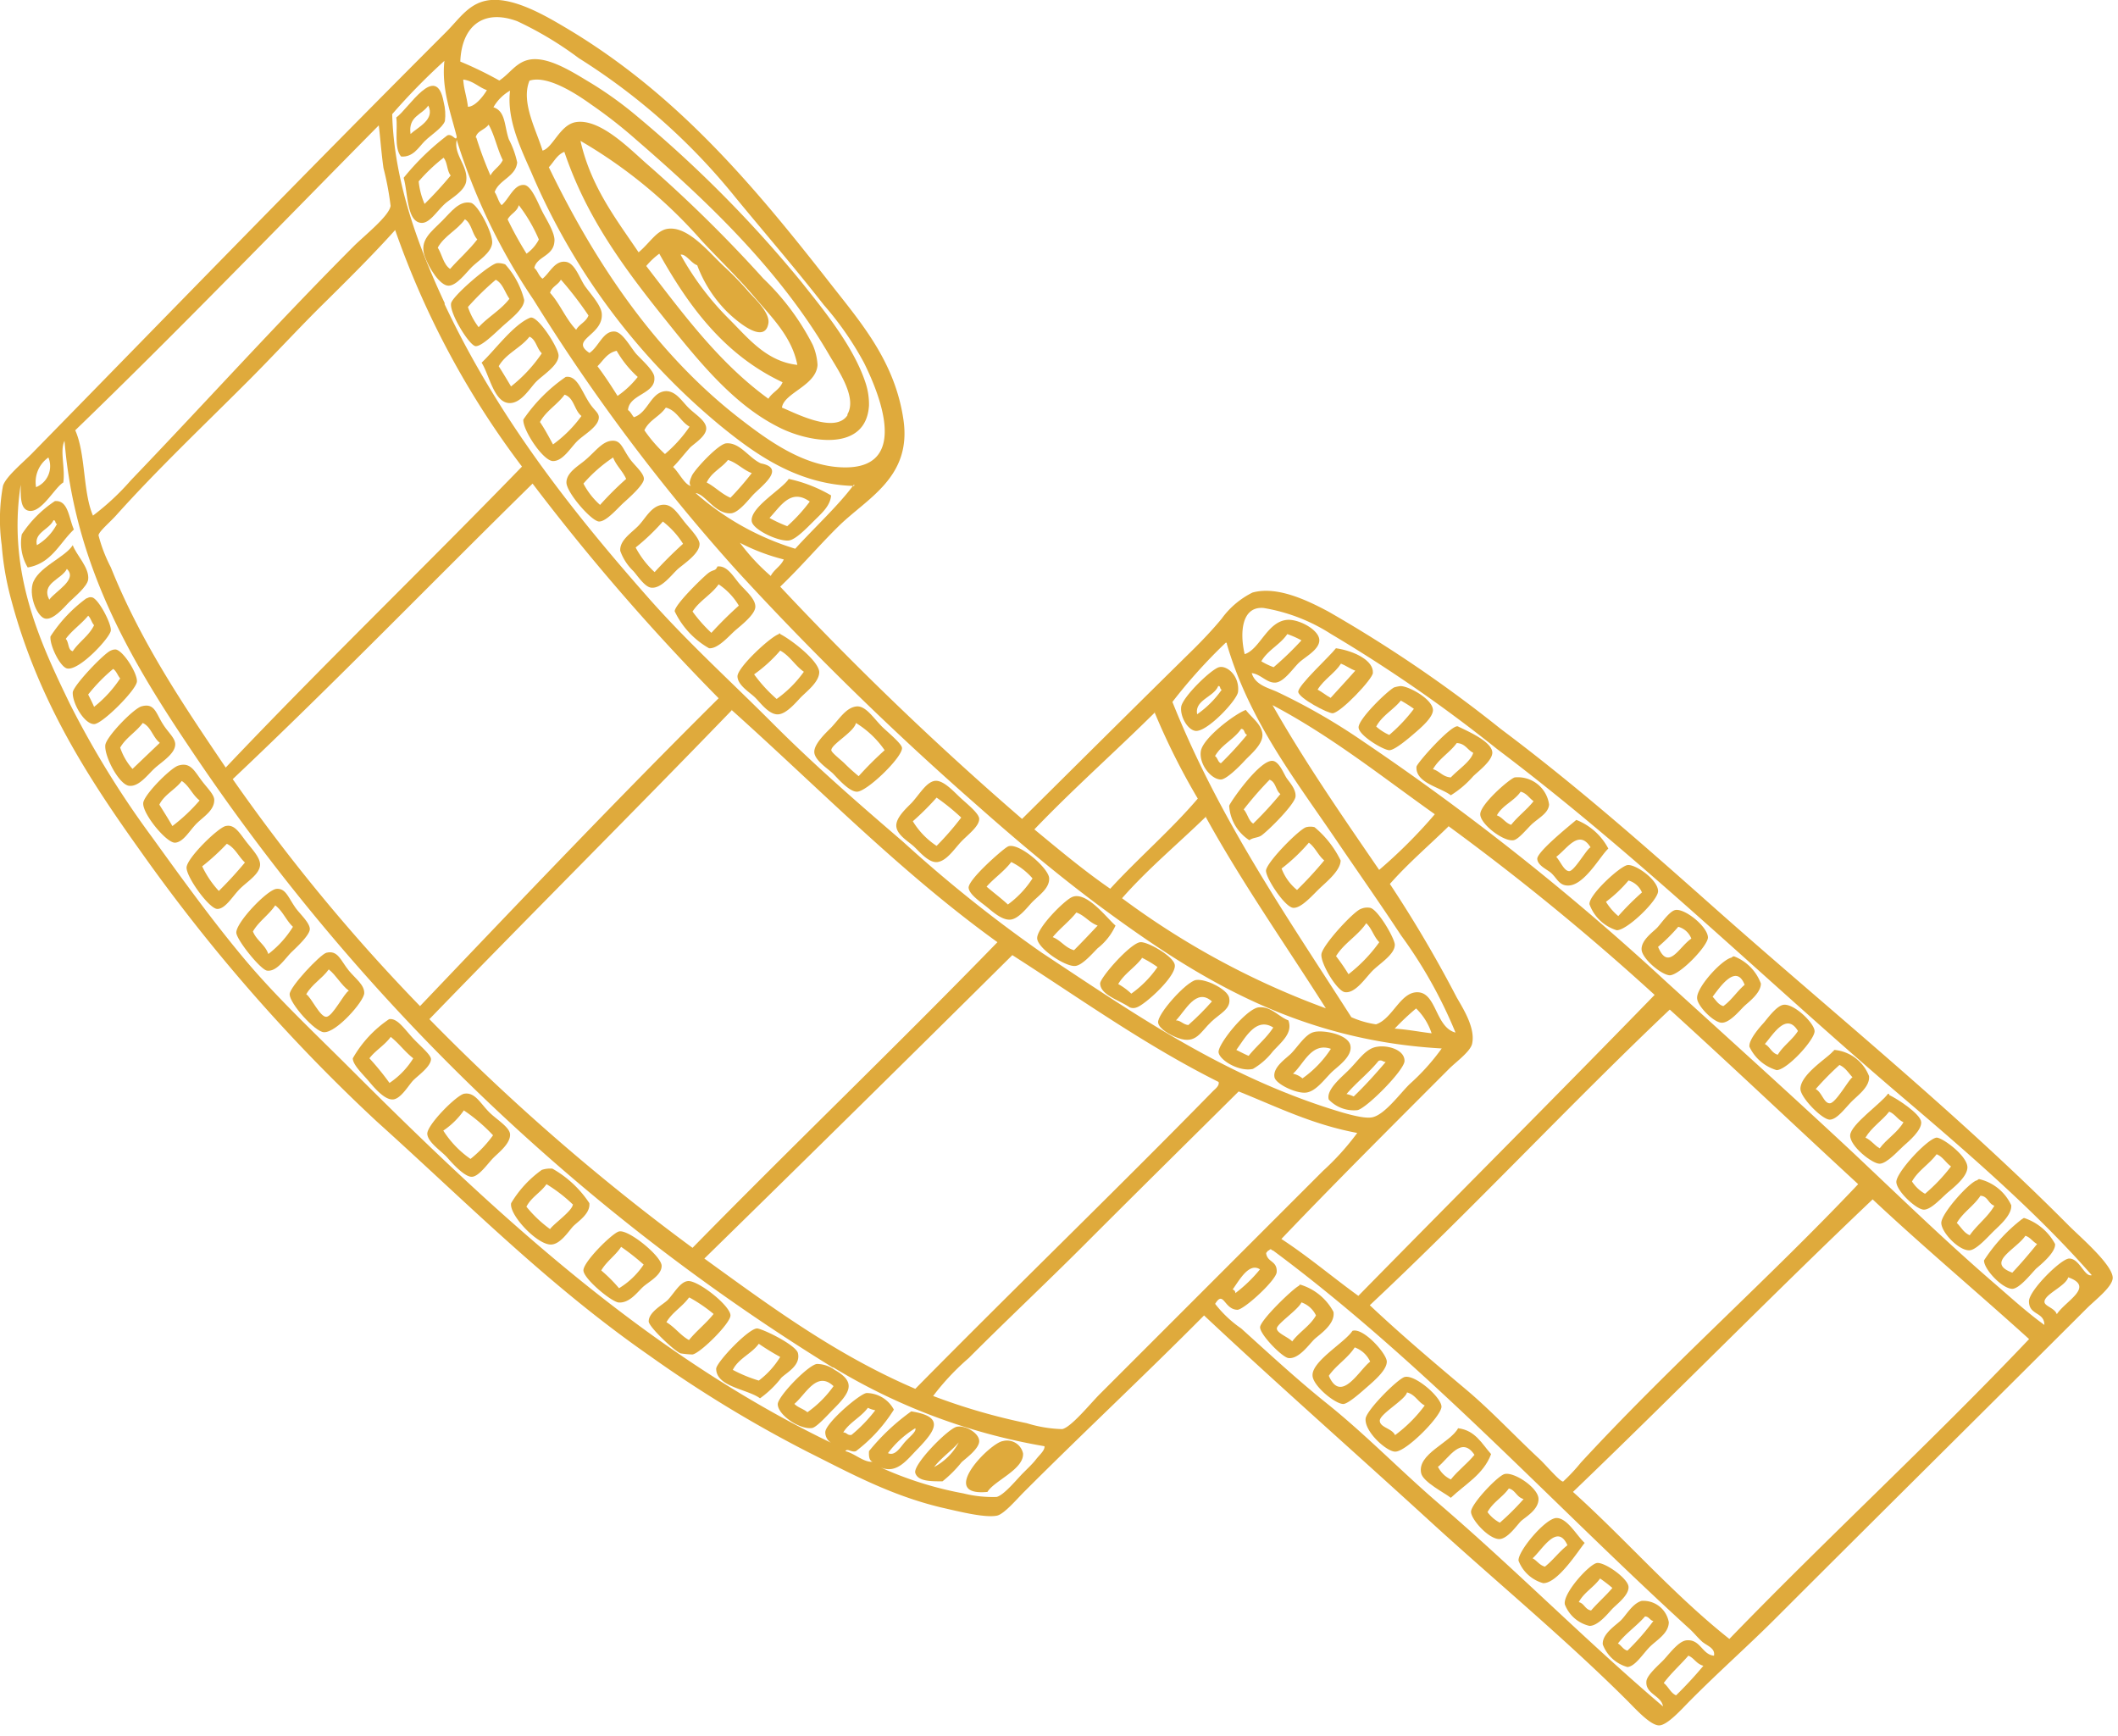 <?xml version="1.0" encoding="UTF-8"?>
<svg data-bbox="-0.005 -0.011 171.575 140.121" xmlns="http://www.w3.org/2000/svg" viewBox="0 0 172 141" height="141" width="172" data-type="color">
    <g>
        <g clip-path="url(#f7a11b3e-c2c3-4564-be65-42fff15e3a2b)">
            <path fill="#DFAA3C" d="M32.57 12.71c-.59-.69-.26-2.27-.39-3.17 1-.7 3.25-4.56 3.85-1.25.13.502.165 1.025.1 1.54-.19.55-1.15 1.14-1.64 1.63s-.94 1.33-1.92 1.25zm.77-1.83c.61-.57 2-1.16 1.44-2.31-.49.76-1.65.85-1.44 2.31z" clip-rule="evenodd" fill-rule="evenodd" data-color="1"/>
            <path fill="#DFAA3C" d="M34.49 20.8c-.44-1.29.48-1.93 1.44-2.89.69-.69 1.37-1.65 2.31-1.44.57.12 1.8 2.48 1.73 3.27-.07.79-1.13 1.43-1.63 1.92s-1.25 1.54-1.92 1.54c-.67 0-1.58-1.39-1.93-2.4zm3.27-3c-.62.89-1.68 1.34-2.21 2.31.35.55.45 1.35 1 1.73.72-.82 1.55-1.53 2.21-2.4-.42-.44-.46-1.3-1-1.63v-.01z" clip-rule="evenodd" fill-rule="evenodd" data-color="1"/>
            <path fill="#DFAA3C" d="M40.36 21.37c.228-.015.456.02.67.1a6.74 6.74 0 0 1 1.54 2.89c0 .72-1.11 1.55-1.73 2.11-.62.56-1.71 1.66-2.21 1.64-.5-.02-2.12-2.65-2-3.46.04-.55 3.12-3.2 3.73-3.28zm-.1 1.35c-.805.681-1.56 1.42-2.26 2.21.198.59.492 1.145.87 1.64.77-.84 1.81-1.4 2.5-2.31-.37-.52-.55-1.26-1.11-1.54z" clip-rule="evenodd" fill-rule="evenodd" data-color="1"/>
            <path fill="#DFAA3C" d="M39.11 29.45c1.07-1 2.56-3.08 3.94-3.65.6-.24 2.33 2.48 2.31 3.08 0 .8-1.3 1.59-1.82 2.12s-1.24 1.8-2.22 1.73c-1.22-.1-1.58-2.29-2.21-3.28zM43 27.34c-.71.92-1.91 1.36-2.5 2.4.34.53.66 1.07 1 1.64a11.86 11.86 0 0 0 2.5-2.69c-.41-.38-.47-1.12-1-1.35z" clip-rule="evenodd" fill-rule="evenodd" data-color="1"/>
            <path fill="#DFAA3C" d="M45.94 30.61c.93-.15 1.28 1.14 1.93 2.12.39.6.75.77.76 1.15 0 .76-1.17 1.38-1.73 1.92s-1.19 1.66-2 1.64c-.81-.02-2.47-2.55-2.4-3.37a13.232 13.232 0 0 1 3.44-3.46zm-.09 1.44c-.6.82-1.51 1.32-2 2.22.39.57.72 1.2 1.06 1.82a10.328 10.328 0 0 0 2.31-2.31c-.59-.46-.59-1.48-1.37-1.73z" clip-rule="evenodd" fill-rule="evenodd" data-color="1"/>
            <path fill="#DFAA3C" d="M49.6 35.8c.83-.11.9.54 1.54 1.45.37.53 1.16 1.17 1.15 1.64-.01.47-1.12 1.46-1.63 1.92-.51.46-1.4 1.53-2 1.54-.6.01-2.66-2.35-2.66-3.17 0-.82 1-1.36 1.54-1.83.78-.66 1.32-1.44 2.06-1.55zm.19 1.35a11.91 11.91 0 0 0-2.41 2.12A6.07 6.07 0 0 0 48.73 41a26.38 26.38 0 0 1 2.12-2.11c-.29-.65-.8-1.07-1.06-1.74z" clip-rule="evenodd" fill-rule="evenodd" data-color="1"/>
            <path fill="#DFAA3C" d="M67.49 40.23c-.06.86-.77 1.45-1.44 2.12-.52.51-1.43 1.48-2 1.54-.85.09-2.87-.86-3-1.54-.19-1.13 2.5-2.64 3-3.46 1.21.26 2.372.713 3.44 1.34zm-5 1.83c.464.257.945.481 1.44.67a13.516 13.516 0 0 0 1.83-2c-1.56-1.12-2.4.43-3.27 1.33z" clip-rule="evenodd" fill-rule="evenodd" data-color="1"/>
            <path fill="#DFAA3C" d="M6 43c-1.17 1.1-1.81 2.75-3.75 3.08a3.91 3.91 0 0 1-.48-2.69 9.46 9.46 0 0 1 2.69-2.7C5.54 40.61 5.57 42 6 43zm-3 1.27a4.29 4.29 0 0 0 1.63-1.73c-.18 0-.07-.31-.29-.29-.34.75-1.59 1-1.34 2.02z" clip-rule="evenodd" fill-rule="evenodd" data-color="1"/>
            <path fill="#DFAA3C" d="M53.73 41c.78-.12 1.2.54 1.83 1.35.4.51 1.25 1.35 1.25 1.83 0 .77-1.23 1.57-1.73 2-.5.43-1.35 1.65-2.21 1.54-.53-.07-1.12-1-1.44-1.35a4.24 4.24 0 0 1-1.06-1.64c-.06-.84.86-1.42 1.44-2 .58-.58 1.04-1.59 1.92-1.73zm.1 1.35a17.633 17.633 0 0 1-2.21 2.11 7.561 7.561 0 0 0 1.54 2c.73-.8 1.5-1.57 2.31-2.3a7 7 0 0 0-1.64-1.81z" clip-rule="evenodd" fill-rule="evenodd" data-color="1"/>
            <path fill="#DFAA3C" d="M5.91 44.27c.28.8 1.37 1.83 1.25 2.79-.07.58-1.2 1.49-1.54 1.83-.48.5-1.28 1.44-1.92 1.35-.64-.09-1.33-1.71-1.06-2.79.36-1.36 2.64-2.17 3.27-3.18zm-.48 1.93C5 47.06 3.31 47.35 4 48.7c.5-.7 2.34-1.64 1.43-2.5z" clip-rule="evenodd" fill-rule="evenodd" data-color="1"/>
            <path fill="#DFAA3C" d="M58.26 46c.82-.1 1.33.89 1.83 1.45.5.56 1.27 1.2 1.25 1.83-.02.63-1.17 1.51-1.64 1.92-.47.41-1.4 1.51-2.12 1.44a6.82 6.82 0 0 1-2.79-3c0-.54 2.26-2.73 2.7-3.08.44-.35.61-.15.77-.56zm.1 1.45c-.6.85-1.56 1.33-2.12 2.21.453.624.966 1.204 1.53 1.73A30.874 30.874 0 0 1 60 49.18a5.399 5.399 0 0 0-1.64-1.73z" clip-rule="evenodd" fill-rule="evenodd" data-color="1"/>
            <path fill="#DFAA3C" d="M7 48.6c.17-.05.24-.14.48-.09.52.12 1.57 2.12 1.52 2.69-.05.57-2.58 3.31-3.56 3.08-.57-.14-1.42-1.9-1.34-2.6A11.729 11.729 0 0 1 7 48.6zm-1.66 3.28c.27.27.16.92.57 1 .51-.77 1.32-1.25 1.73-2.11-.2-.22-.26-.57-.48-.77-.57.69-1.31 1.18-1.82 1.88z" clip-rule="evenodd" fill-rule="evenodd" data-color="1"/>
            <path fill="#DFAA3C" d="M63.26 51.49c0-.11.1-.05.1 0 .89.45 3.12 2.16 3.17 3.08 0 .76-.88 1.46-1.44 2-.4.4-1.21 1.43-1.93 1.44-.72.01-1.39-.92-1.82-1.35-.43-.43-1.43-1-1.45-1.73-.02-.73 2.73-3.27 3.37-3.44zm.1 1.34a11.783 11.783 0 0 1-2.12 1.93 12.114 12.114 0 0 0 1.83 2 9.46 9.46 0 0 0 2.21-2.21c-.71-.49-1.13-1.29-1.92-1.72z" clip-rule="evenodd" fill-rule="evenodd" data-color="1"/>
            <path fill="#DFAA3C" d="M108.49 52.64c1.5.22 3.06 1 3 2 0 .48-2.6 3.23-3.27 3.28-.42 0-2.73-1.22-2.79-1.73-.06-.51 2.57-2.9 3.06-3.55zM107 56c.38.2.69.47 1.06.67.66-.74 1.35-1.46 2-2.21-.42-.15-.75-.41-1.16-.57-.5.78-1.37 1.26-1.9 2.11z" clip-rule="evenodd" fill-rule="evenodd" data-color="1"/>
            <path fill="#DFAA3C" d="M9 52.83a.82.82 0 0 1 .39-.09c.61.08 1.77 1.92 1.73 2.6-.04.68-2.83 3.47-3.48 3.46-.81 0-1.79-1.74-1.73-2.59C6 55.61 8.5 53 9 52.83zM7.16 56.4c.16.32.33.64.48 1a9.921 9.921 0 0 0 2.12-2.31c-.21-.24-.3-.59-.57-.77a13.998 13.998 0 0 0-2.03 2.08z" clip-rule="evenodd" fill-rule="evenodd" data-color="1"/>
            <path fill="#DFAA3C" d="M99 54.18c.65-.17 1.68.72 1.54 2-.08.69-2.55 3.31-3.47 3.17-.63-.1-1.23-1.14-1.15-1.93.08-.79 2.45-3.09 3.08-3.24zM97.22 58a8 8 0 0 0 2-2c-.18 0-.07-.32-.29-.29-.37.91-1.93 1.12-1.71 2.29z" clip-rule="evenodd" fill-rule="evenodd" data-color="1"/>
            <path fill="#DFAA3C" d="M113.68 55.72c.57-.08 2.64 1 2.69 1.93 0 .6-.92 1.4-1.53 1.92-.44.38-1.55 1.33-2 1.35-.45.02-2.45-1.16-2.51-1.83-.06-.67 2.35-3 2.89-3.27.151-.045.304-.078.46-.1zM111.76 59a4.1 4.1 0 0 0 1.06.68 13.126 13.126 0 0 0 2-2.12c-.34-.244-.694-.468-1.06-.67-.6.75-1.52 1.21-2 2.11z" clip-rule="evenodd" fill-rule="evenodd" data-color="1"/>
            <path fill="#DFAA3C" d="M11.49 57.36c1.07-.3 1.17.55 1.74 1.44.43.69 1 1.13 1 1.64 0 .76-1.06 1.4-1.64 1.92-.58.52-1.3 1.55-2.11 1.45-.81-.1-2-2.36-1.93-3.28.03-.66 2.29-2.99 2.94-3.17zm.1 1.35c-.54.74-1.37 1.19-1.83 2a4.999 4.999 0 0 0 1 1.73l2.22-2.12c-.57-.44-.72-1.32-1.39-1.61z" clip-rule="evenodd" fill-rule="evenodd" data-color="1"/>
            <path fill="#DFAA3C" d="M69.61 57.36c.72 0 1.27.88 2 1.63.42.42 1.61 1.38 1.64 1.74.06.75-2.86 3.57-3.66 3.56-.63 0-1.56-1.08-1.92-1.45-.36-.37-1.48-1.06-1.54-1.73-.06-.67.94-1.6 1.34-2 .72-.75 1.25-1.69 2.14-1.75zm-.1 1.35c-.15.73-2 1.72-2 2.21 0 .19.87.86 1.06 1.06.43.43.79.74 1.16 1.05.665-.74 1.37-1.445 2.11-2.11a7.739 7.739 0 0 0-2.33-2.21z" clip-rule="evenodd" fill-rule="evenodd" data-color="1"/>
            <path fill="#DFAA3C" d="M101.17 57.65c.5.66 1.31 1.18 1.35 2 .04.82-1 1.64-1.44 2.12-.44.48-1.47 1.51-1.93 1.53-.8 0-1.8-1.26-1.63-2.31.17-1.05 2.71-2.99 3.65-3.34zm-.38 1.54c-.58.86-1.6 1.28-2.12 2.21.22.13.22.48.48.58a28.9 28.9 0 0 0 2.12-2.31c-.27-.1-.16-.48-.48-.48z" clip-rule="evenodd" fill-rule="evenodd" data-color="1"/>
            <path fill="#DFAA3C" d="M117.82 64.58c-.87-.66-2.87-1-2.79-2.31 0-.27 2.88-3.5 3.37-3.28.78.38 2.76 1.23 2.79 2.12 0 .66-1.09 1.48-1.55 1.92a8.006 8.006 0 0 1-1.82 1.55zm.48-4.24c-.57.78-1.44 1.26-1.93 2.12.55.16.79.63 1.45.67.59-.63 1.63-1.31 1.82-2-.48-.23-.64-.76-1.34-.79z" clip-rule="evenodd" fill-rule="evenodd" data-color="1"/>
            <path fill="#DFAA3C" d="M101.46 68.23a3.583 3.583 0 0 1-1.64-2.79c0-.18 2.51-3.83 3.56-3.65.5.08.86 1 1.07 1.34.21.34.8.91.76 1.54-.04.63-2.22 2.79-2.78 3.18-.31.2-.67.15-.97.38zm1.64-4.91a28.558 28.558 0 0 0-2.1 2.41c.31.33.38.9.77 1.15.78-.759 1.518-1.56 2.21-2.4-.39-.3-.37-.99-.88-1.16z" clip-rule="evenodd" fill-rule="evenodd" data-color="1"/>
            <path fill="#DFAA3C" d="M14.48 62.17c1-.31 1.31.45 1.92 1.25.43.57 1 1.11 1 1.54 0 .86-.87 1.35-1.44 1.92-.57.57-1.05 1.49-1.73 1.55-.68.06-2.62-2.29-2.6-3.18-.03-.63 2.23-2.9 2.85-3.08zm.28 1.25c-.53.71-1.41 1.09-1.82 1.92.36.58.72 1.14 1.06 1.74A14.27 14.27 0 0 0 16.21 65c-.59-.45-.84-1.19-1.45-1.58z" clip-rule="evenodd" fill-rule="evenodd" data-color="1"/>
            <path fill="#DFAA3C" d="M123 63.13a2.56 2.56 0 0 1 2.8 2.21c-.06.66-.72 1-1.35 1.54-.43.39-1.12 1.28-1.54 1.35-.82.13-2.7-1.31-2.7-2.11 0-.8 2.32-2.83 2.79-2.99zm.49 1.16c-.52.76-1.48 1.09-1.93 1.92.47.17.67.61 1.16.77.55-.7 1.27-1.22 1.82-1.92-.35-.24-.54-.63-1.04-.77h-.01z" clip-rule="evenodd" fill-rule="evenodd" data-color="1"/>
            <path fill="#DFAA3C" d="M75.86 63.42c.69-.15 1.55.82 2.12 1.35.57.53 1.54 1.29 1.54 1.73 0 .64-1 1.33-1.54 1.93-.54.6-1.12 1.46-1.83 1.57-.71.11-1.48-.84-1.92-1.25-.44-.41-1.37-.93-1.44-1.63-.07-.7.8-1.47 1.25-1.93.63-.69 1.15-1.62 1.82-1.77zm.2 1.35c-.603.68-1.247 1.32-1.93 1.92a6.32 6.32 0 0 0 1.93 2 23.238 23.238 0 0 0 2-2.3 17.853 17.853 0 0 0-2-1.62z" clip-rule="evenodd" fill-rule="evenodd" data-color="1"/>
            <path fill="#DFAA3C" d="M130.61 68.91c-.64.57-1.94 3-3.27 3-.71 0-.87-.54-1.35-1-.32-.3-1.11-.6-1.15-1.16-.04-.56 2.57-2.66 3.17-3.17a4.996 4.996 0 0 1 2.6 2.33zm-4.23.67c.34.36.64 1.17 1.06 1.16.42-.01 1.45-1.86 1.73-1.93-.95-1.52-1.9.11-2.79.77z" clip-rule="evenodd" fill-rule="evenodd" data-color="1"/>
            <path fill="#DFAA3C" d="M18.32 67.08c.74-.17 1.11.54 1.74 1.35.45.57 1.09 1.24 1.06 1.82-.05.75-1.05 1.34-1.64 1.93-.59.59-1.17 1.63-1.83 1.63-.66 0-2.52-2.59-2.5-3.36.02-.77 2.55-3.23 3.17-3.37zm.1 1.44a18.53 18.53 0 0 1-2 1.83 7.93 7.93 0 0 0 1.35 2 31.012 31.012 0 0 0 2.12-2.31c-.52-.48-.8-1.2-1.47-1.52z" clip-rule="evenodd" fill-rule="evenodd" data-color="1"/>
            <path fill="#DFAA3C" d="M106.08 67.17c.22-.055.45-.055.67 0a8.11 8.11 0 0 1 2.12 2.7c0 .78-1.05 1.66-1.64 2.21-.59.55-1.54 1.69-2.21 1.64-.67-.05-2.19-2.36-2.21-3-.02-.64 2.72-3.41 3.27-3.55zm-2 3.37a4.104 4.104 0 0 0 1.25 1.73 31.454 31.454 0 0 0 2.21-2.4c-.49-.4-.73-1.06-1.25-1.44a14.717 14.717 0 0 1-2.23 2.11h.02z" clip-rule="evenodd" fill-rule="evenodd" data-color="1"/>
            <path fill="#DFAA3C" d="M81.93 68.71c.93-.22 3.23 1.81 3.27 2.6.04.79-.75 1.33-1.35 1.92-.41.42-1.13 1.41-1.82 1.45-.69.04-1.46-.68-1.93-1.06s-1.41-1-1.44-1.54c0-.69 2.65-3 3.08-3.27a.67.67 0 0 1 .19-.1zm.19 1.29c-.58.77-1.39 1.3-2 2 .57.49 1.18.94 1.73 1.45a8.002 8.002 0 0 0 2-2.12A5.5 5.5 0 0 0 82.12 70z" clip-rule="evenodd" fill-rule="evenodd" data-color="1"/>
            <path fill="#DFAA3C" d="M132.16 70.25c.65-.1 2.49 1.2 2.49 2.12 0 .74-2.52 3.19-3.36 3.17a3.422 3.422 0 0 1-2.21-2.11c-.08-.74 2.46-3.08 3.08-3.18zm.09 1.25a11.072 11.072 0 0 1-1.83 1.73c.268.438.606.83 1 1.16.599-.68 1.241-1.32 1.92-1.92a1.693 1.693 0 0 0-1.09-.97z" clip-rule="evenodd" fill-rule="evenodd" data-color="1"/>
            <path fill="#DFAA3C" d="M22.46 72.18c.74-.05.92.65 1.54 1.54.34.48 1.17 1.22 1.16 1.73-.01.51-1.16 1.55-1.54 1.92-.6.64-1.18 1.54-1.93 1.45-.53-.07-2.47-2.49-2.5-3.08-.03-.83 2.53-3.51 3.27-3.56zm-1.92 3.46c.29.73 1 1.08 1.25 1.83a8.2 8.2 0 0 0 2-2.21c-.55-.51-.83-1.29-1.44-1.74-.52.78-1.35 1.31-1.81 2.12z" clip-rule="evenodd" fill-rule="evenodd" data-color="1"/>
            <path fill="#DFAA3C" d="M90.59 75.16A4.929 4.929 0 0 1 89.14 77c-.43.43-1.25 1.39-1.82 1.44-.8.08-3-1.39-3.09-2.21-.09-.82 2.15-3.06 2.8-3.37 1.18-.57 2.87 1.72 3.56 2.3zm-3.18-1.06c-.58.73-1.34 1.29-1.92 2 .67.26 1 .86 1.73 1.06.66-.66 1.29-1.33 1.92-2-.68-.24-1.04-.82-1.73-1.06z" clip-rule="evenodd" fill-rule="evenodd" data-color="1"/>
            <path fill="#DFAA3C" d="M110.51 73.81c.238-.106.503-.138.76-.09.63.13 2 2.49 2 3 0 .79-1.23 1.52-1.82 2.12-.59.6-1.38 1.83-2.22 1.73-.64-.07-2-2.34-1.92-3.08.08-.74 2.62-3.49 3.2-3.68zm-2 3.85c.359.465.693.95 1 1.45a12.33 12.33 0 0 0 2.5-2.6c-.44-.43-.61-1.13-1.06-1.54-.69 1.03-1.83 1.63-2.46 2.69h.02z" clip-rule="evenodd" fill-rule="evenodd" data-color="1"/>
            <path fill="#DFAA3C" d="M136 73.91c.73-.23 2.67 1.31 2.7 2.21 0 .68-2.22 3-3.08 3.08-.66 0-2.29-1.35-2.31-2.11-.02-.76.93-1.41 1.25-1.74.32-.33.96-1.29 1.44-1.44zm.29 1.35a14.83 14.83 0 0 1-1.64 1.63c.84 2 1.7 0 2.7-.67a1.572 1.572 0 0 0-1.06-.96z" clip-rule="evenodd" fill-rule="evenodd" data-color="1"/>
            <path fill="#DFAA3C" d="M91.74 81.8c-.9-.61-2.36-1-2.4-1.93 0-.49 2.47-3.3 3.27-3.36.6-.05 2.67 1.14 2.79 1.83.17.91-2.41 3.24-3.08 3.46a.75.75 0 0 1-.58 0zm1-4c-.57.77-1.44 1.26-1.93 2.11.385.214.741.476 1.06.78A8.71 8.71 0 0 0 94 78.53a9.315 9.315 0 0 0-1.29-.77l.03.04z" clip-rule="evenodd" fill-rule="evenodd" data-color="1"/>
            <path fill="#DFAA3C" d="M26.5 77.37c.95-.24 1.16.63 1.83 1.45.54.65 1.27 1.16 1.25 1.83-.02.67-2.27 3.22-3.27 3.17-.7 0-2.78-2.31-2.79-3.08-.01-.59 2.48-3.23 2.98-3.37zm-1.63 3.37c.41.25 1.11 1.85 1.63 1.83.52-.02 1.45-1.94 1.83-2.12-.64-.48-1-1.22-1.63-1.73-.54.75-1.37 1.2-1.83 2.02z" clip-rule="evenodd" fill-rule="evenodd" data-color="1"/>
            <path fill="#DFAA3C" d="M140.62 77.76s.09-.11.2-.1a3.775 3.775 0 0 1 2.18 2.21c0 .77-1 1.5-1.35 1.83-.35.33-1.17 1.36-1.83 1.35-.66-.01-2-1.38-2-2-.05-.88 2.01-3.13 2.8-3.29zm-1.54 3.18c.27.28.45.64.87.76.67-.48 1.11-1.2 1.73-1.73-.68-1.76-1.99.16-2.6.97z" clip-rule="evenodd" fill-rule="evenodd" data-color="1"/>
            <path fill="#DFAA3C" d="M95.69 84.3c-.7-.25-1.56-.76-1.64-1.25-.11-.67 2.29-3.35 3.08-3.47.79-.12 2.57.77 2.69 1.45.18.9-.74 1.26-1.44 1.93-.9.84-1.24 1.86-2.69 1.34zm-.19-1.44c.39 0 .56.33 1 .38.68-.6 1.32-1.24 1.92-1.92-1.27-1.15-2.17.77-2.92 1.54z" clip-rule="evenodd" fill-rule="evenodd" data-color="1"/>
            <path fill="#DFAA3C" d="M144.76 81.61c.82-.23 2.56 1.43 2.6 2.11.04.68-2.21 3.15-3.08 3.18a3.55 3.55 0 0 1-2.21-1.9c-.08-.58.93-1.69 1.15-1.93.22-.24.97-1.31 1.54-1.46zm-1.44 3.17c.42.22.55.73 1.05.87.45-.74 1.18-1.2 1.64-1.93-.94-1.56-2.01.28-2.69 1.06z" clip-rule="evenodd" fill-rule="evenodd" data-color="1"/>
            <path fill="#DFAA3C" d="M104.63 82.86c.36 1-.48 1.68-1.25 2.5a5.638 5.638 0 0 1-1.63 1.44c-1.09.26-2.7-.69-2.79-1.34-.09-.65 2.27-3.57 3.27-3.66 1-.09 1.61.77 2.4 1.06zm-4.23 2.4c.33.16.64.33 1 .48.64-.8 1.45-1.44 2-2.3-1.4-.89-2.29.86-3 1.82z" clip-rule="evenodd" fill-rule="evenodd" data-color="1"/>
            <path fill="#DFAA3C" d="M31.6 82.76c.66-.1 1.2.75 1.93 1.54.52.57 1.47 1.35 1.47 1.7 0 .61-1.07 1.35-1.44 1.73-.37.38-1 1.5-1.64 1.55-.64.05-1.42-.82-1.92-1.42s-1.35-1.38-1.35-1.92a9.47 9.47 0 0 1 2.95-3.18zM30 85.94a21.459 21.459 0 0 1 1.63 2 6.53 6.53 0 0 0 1.93-2c-.67-.52-1.16-1.21-1.83-1.74-.5.69-1.25 1.1-1.73 1.74z" clip-rule="evenodd" fill-rule="evenodd" data-color="1"/>
            <path fill="#DFAA3C" d="M106.66 83.82c.68-.22 2.79.14 3 1.06.21.92-1.08 1.75-1.54 2.21-.63.63-1.31 1.59-2.12 1.64-.81.05-2.39-.71-2.5-1.25-.16-.81.94-1.52 1.35-1.93.54-.55 1.15-1.55 1.81-1.73zM105 87.19c.285.058.55.19.77.38a8.794 8.794 0 0 0 2.31-2.4c-1.59-.55-2.19 1.23-3.08 2.02z" clip-rule="evenodd" fill-rule="evenodd" data-color="1"/>
            <path fill="#DFAA3C" d="M111.85 85c.83-.14 2.21.23 2.21 1.15 0 .76-3.16 3.92-3.84 4a2.803 2.803 0 0 1-2.31-.86c-.25-.81 1.12-1.88 1.63-2.41.79-.78 1.37-1.76 2.31-1.88zm.1 1.15c-.81 1-1.79 1.74-2.6 2.69.201.042.396.11.58.2.92-.88 1.77-1.83 2.6-2.8-.23-.01-.29-.18-.53-.11l-.05.02z" clip-rule="evenodd" fill-rule="evenodd" data-color="1"/>
            <path fill="#DFAA3C" d="M148.9 85.36s0-.08.09-.1a3.336 3.336 0 0 1 2.79 2.12c.09.81-.79 1.47-1.34 2s-1.22 1.51-1.83 1.54c-.61.03-2.4-1.79-2.4-2.5 0-1.09 1.92-2.34 2.49-2.89.09-.06.07-.12.2-.17zm-1.45 3.08c.51.26.67 1.18 1.16 1.15.49-.03 1.57-2 1.83-2.11-.33-.35-.57-.78-1.06-1a23.393 23.393 0 0 0-1.93 1.96z" clip-rule="evenodd" fill-rule="evenodd" data-color="1"/>
            <path fill="#DFAA3C" d="M37.67 88.82c.95-.18 1.37.88 2.21 1.64.53.49 1.49 1.09 1.54 1.63.06.75-.91 1.49-1.35 1.93-.44.44-1.16 1.5-1.73 1.54-.57.04-1.53-1-2-1.54s-1.58-1.23-1.64-1.93c-.06-.7 2.3-3.09 2.97-3.27zm0 1.35A6.39 6.39 0 0 1 36 91.81a8 8 0 0 0 2.21 2.3 9.802 9.802 0 0 0 1.83-1.92 13.737 13.737 0 0 0-2.37-2.02z" clip-rule="evenodd" fill-rule="evenodd" data-color="1"/>
            <path fill="#DFAA3C" d="M153.32 88.82c.08 0 .1 0 .1.1.61.28 2.57 1.54 2.6 2.21.03.67-1 1.54-1.44 1.93-.44.39-1.34 1.42-1.93 1.44-.59.02-2.44-1.43-2.4-2.31.04-.88 2.5-2.57 3.07-3.37zm-1.83 3.56c.47.21.73.63 1.16.87.57-.78 1.43-1.26 1.93-2.12-.47-.2-.68-.67-1.16-.86-.57.73-1.42 1.26-1.93 2.11z" clip-rule="evenodd" fill-rule="evenodd" data-color="1"/>
            <path fill="#DFAA3C" d="M157.27 92.38c.48 0 2.5 1.48 2.5 2.41 0 .73-1 1.55-1.54 2-.54.45-1.4 1.45-2 1.44-.6-.01-2.18-1.47-2.23-2.23-.05-.76 2.51-3.53 3.27-3.62zm0 1.35c-.6.81-1.5 1.32-2 2.21.266.415.63.759 1.06 1a14.305 14.305 0 0 0 2.11-2.22c-.44-.32-.67-.79-1.17-.99z" clip-rule="evenodd" fill-rule="evenodd" data-color="1"/>
            <path fill="#DFAA3C" d="M44 95c.277-.09.57-.125.86-.1a8.732 8.732 0 0 1 3 2.8c.1.89-1 1.53-1.35 1.92-.35.39-1 1.4-1.73 1.44-1.12.08-3.47-2.43-3.27-3.36A8.939 8.939 0 0 1 44 95zm2.5 2.79a12.134 12.134 0 0 0-2.12-1.63c-.47.68-1.24 1.06-1.63 1.83a10.05 10.05 0 0 0 1.92 1.82c.26-.41 1.9-1.54 1.85-2.04l-.02.02z" clip-rule="evenodd" fill-rule="evenodd" data-color="1"/>
            <path fill="#DFAA3C" d="M160.54 95.85c.05 0 .08-.09.19-.1a3.824 3.824 0 0 1 2.6 2.12c.07.79-1 1.69-1.44 2.12-.44.43-1.37 1.49-1.93 1.54-.87.06-2.3-1.45-2.31-2.22-.01-.77 2.28-3.31 2.89-3.46zm.29 1.25c-.54.83-1.41 1.34-1.92 2.21.34.33.56.79 1.05 1 .61-.87 1.47-1.48 2-2.4-.5-.16-.52-.78-1.13-.81z" clip-rule="evenodd" fill-rule="evenodd" data-color="1"/>
            <path fill="#DFAA3C" d="M164.2 99c.05 0 .08-.09.19-.09a4.42 4.42 0 0 1 2.5 2.11c.06.71-1.26 1.75-1.54 2-.41.42-1.33 1.6-1.92 1.64-.84 0-2.33-1.61-2.31-2.31A13.476 13.476 0 0 1 164.2 99zm-.77 4.33c.7-.74 1.36-1.52 2-2.31-.35-.18-.54-.54-.95-.67-.76 1.12-3.28 2.18-1.05 3v-.02z" clip-rule="evenodd" fill-rule="evenodd" data-color="1"/>
            <path fill="#DFAA3C" d="M50.27 100c.76-.19 3.44 2 3.46 2.78.02.78-1.08 1.32-1.53 1.74-.45.42-1.07 1.29-1.93 1.25-.56 0-2.86-1.91-2.89-2.6-.03-.69 2.37-3.06 2.89-3.17zm-1.44 3.17c.52.439 1.001.921 1.44 1.44a6.388 6.388 0 0 0 2-1.92 18.453 18.453 0 0 0-1.83-1.44c-.44.69-1.17 1.16-1.61 1.91v.01z" clip-rule="evenodd" fill-rule="evenodd" data-color="1"/>
            <path fill="#DFAA3C" d="M55.27 109.9c-.51-.19-2.6-2.17-2.59-2.6 0-.76 1.16-1.36 1.54-1.73.52-.54 1-1.47 1.63-1.54.81-.1 3.47 2 3.47 2.79 0 .64-2.43 3.05-3.08 3.17a7.506 7.506 0 0 1-.97-.09zm.68-4.53c-.54.75-1.37 1.2-1.83 2 .69.41 1.13 1.06 1.83 1.45.62-.76 1.4-1.36 2-2.12a12.291 12.291 0 0 0-1.95-1.33h-.05z" clip-rule="evenodd" fill-rule="evenodd" data-color="1"/>
            <path fill="#DFAA3C" d="M105.5 104.41s0-.09.1-.09a4.53 4.53 0 0 1 2.69 2.21c.16 1-1.14 1.84-1.54 2.21-.4.37-1.26 1.65-2.12 1.54-.51-.06-2.31-1.91-2.3-2.5.01-.59 2.79-3.25 3.17-3.37zm.19 1.35c-.28.61-2 1.74-2 2.12 0 .38.93.7 1.25 1.05.57-.77 1.44-1.25 1.93-2.11a2.055 2.055 0 0 0-1.18-1.06z" clip-rule="evenodd" fill-rule="evenodd" data-color="1"/>
            <path fill="#DFAA3C" d="M61.72 113.55c-1-.75-3.55-.92-3.56-2.4 0-.51 2.73-3.4 3.37-3.27.64.13 3.12 1.37 3.27 2 .23 1-.88 1.55-1.35 2a8.257 8.257 0 0 1-1.73 1.67zm-.1-4.43c-.59.82-1.64 1.18-2.11 2.12.673.358 1.38.65 2.11.87a6.935 6.935 0 0 0 1.74-1.92 20.121 20.121 0 0 1-1.74-1.07z" clip-rule="evenodd" fill-rule="evenodd" data-color="1"/>
            <path fill="#DFAA3C" d="M109.83 108.07c.87-.29 2.79 1.85 2.79 2.5 0 .65-.9 1.45-1.53 2-.43.37-1.57 1.42-2 1.44-.68 0-2.48-1.49-2.5-2.31-.06-1.17 2.65-2.7 3.24-3.63zm.19 1.34c-.58.9-1.51 1.44-2.11 2.31 1 2.31 2.47-.48 3.36-1.15a2.197 2.197 0 0 0-1.27-1.16h.02z" clip-rule="evenodd" fill-rule="evenodd" data-color="1"/>
            <path fill="#DFAA3C" d="M67.78 111.24c1.77 1 1.27 1.82-.09 3.18-.37.36-1.35 1.48-1.74 1.54-1 .15-2.78-1.06-2.79-1.93 0-.63 2.47-3.19 3.18-3.27a2.48 2.48 0 0 1 1.44.48zM64.51 114c.28.3.75.41 1.06.68a8.893 8.893 0 0 0 2.12-2.12c-1.37-1.29-2.26.68-3.18 1.44z" clip-rule="evenodd" fill-rule="evenodd" data-color="1"/>
            <path fill="#DFAA3C" d="M114.06 111.82c.85-.23 3 1.65 3 2.41 0 .76-2.87 3.67-3.76 3.65-.7 0-2.51-1.63-2.4-2.69.1-.71 2.58-3.19 3.16-3.37zm.2 1.25c-.12.59-2.24 1.76-2.21 2.31.03.55 1 .61 1.24 1.16a11.472 11.472 0 0 0 2.41-2.41c-.55-.28-.77-.89-1.44-1.06z" clip-rule="evenodd" fill-rule="evenodd" data-color="1"/>
            <path fill="#DFAA3C" d="M76.54 120.29c-1 0-2 0-2.21-.68-.21-.68 2.67-3.61 3.37-3.75.7-.14 1.81.51 1.82 1.16.01.65-1.22 1.5-1.44 1.73a9.752 9.752 0 0 1-1.54 1.54zm-.68-1.16a4.842 4.842 0 0 0 2-2c-.6.7-1.42 1.24-2 2z" clip-rule="evenodd" fill-rule="evenodd" data-color="1"/>
            <path fill="#DFAA3C" d="M121.09 118.08c-.62 1.66-2.11 2.44-3.27 3.55-.48-.39-2.25-1.27-2.41-2-.34-1.57 2.36-2.46 3-3.65 1.4.17 1.92 1.25 2.68 2.1zm-4.33 1c.221.465.595.84 1.06 1.06.58-.73 1.34-1.29 1.92-2-1.06-1.6-2.09.28-2.98.99v-.05z" clip-rule="evenodd" fill-rule="evenodd" data-color="1"/>
            <path fill="#DFAA3C" d="M80.19 121.15c-4.11.4.22-4 1.26-4.13a1.33 1.33 0 0 1 1.63 1c.09 1.3-2.35 2.22-2.89 3.13z" clip-rule="evenodd" fill-rule="evenodd" data-color="1"/>
            <path fill="#DFAA3C" d="M122.15 119.71c.74-.25 2.77 1.09 2.79 2 .02.91-1.12 1.51-1.44 1.83-.32.32-1.06 1.42-1.74 1.44-.87 0-2.29-1.59-2.3-2.21-.01-.62 2.09-2.85 2.69-3.06zm.38 1.16c-.5.71-1.3 1.12-1.73 1.92.264.359.606.653 1 .86a20.574 20.574 0 0 0 1.93-1.92c-.57-.15-.66-.73-1.2-.86z" clip-rule="evenodd" fill-rule="evenodd" data-color="1"/>
            <path fill="#DFAA3C" d="M128.69 125.29c-.53.65-2.19 3.29-3.37 3.27a3.008 3.008 0 0 1-2-1.82c-.09-.75 2.19-3.47 3.08-3.47.89 0 1.66 1.46 2.29 2.02zm-4.23 1.25c.36.19.54.55 1 .68.66-.52 1.16-1.22 1.83-1.74-.83-1.85-2.06.39-2.83 1.06z" clip-rule="evenodd" fill-rule="evenodd" data-color="1"/>
            <path fill="#DFAA3C" d="M129.65 126.93c.58-.15 2.55 1.22 2.6 1.92.05.7-1 1.45-1.35 1.83-.35.38-1.13 1.35-1.82 1.35a2.828 2.828 0 0 1-2-1.74c-.18-.89 1.92-3.2 2.57-3.36zm-1.44 3.17c.45.1.5.59 1 .68.55-.64 1.19-1.19 1.73-1.83a12.02 12.02 0 0 0-1-.77c-.5.71-1.31 1.13-1.73 1.92z" clip-rule="evenodd" fill-rule="evenodd" data-color="1"/>
            <path fill="#DFAA3C" d="M133.31 130a2.093 2.093 0 0 1 2.21 1.73c0 .91-1 1.46-1.54 2s-1.19 1.6-1.82 1.64a2.996 2.996 0 0 1-2-1.83c-.07-.83 1-1.52 1.44-1.93.44-.41.95-1.39 1.71-1.61zm.29 1.25c-.68.79-1.58 1.38-2.21 2.21.29.16.41.48.77.58a19.495 19.495 0 0 0 2.11-2.41c-.27-.03-.34-.35-.67-.37v-.01z" clip-rule="evenodd" fill-rule="evenodd" data-color="1"/>
            <path fill="#DFAA3C" d="M63.36 47.64A257.103 257.103 0 0 0 83 66.5c4.83-4.79 9.06-9 14-13.86.63-.63 1.46-1.49 2.21-2.4a6.847 6.847 0 0 1 2.5-2.12c2-.56 4.47.64 6.16 1.54a109.357 109.357 0 0 1 14 9.53c6.19 4.64 11.7 9.51 17.13 14.33 9.5 8.45 19.85 16.78 29 26 .94.94 3.55 3.17 3.57 4.24 0 .73-1.41 1.79-2.12 2.5-8.54 8.53-16.7 16.6-25.21 25.11-2.15 2.16-4.64 4.36-7 6.74-.63.63-1.83 2-2.51 2-.68 0-1.83-1.25-2.5-1.93-5.09-5.09-10.87-9.86-16.07-14.62-6.25-5.72-12.35-11.08-18.38-16.74-4.87 4.91-9.61 9.32-14.62 14.33-.6.6-1.63 1.82-2.21 1.93-1 .19-3.07-.34-4.53-.67-4.16-1-7.47-2.83-10.87-4.53a103.082 103.082 0 0 1-12.8-7.79c-8.28-5.76-14.84-12.44-22.13-19A141.546 141.546 0 0 1 11.4 69.1C7.27 63.32 3.12 57 .91 48.7a23.74 23.74 0 0 1-.77-4.43 15.19 15.19 0 0 1 .1-4.81c.22-.73 1.54-1.82 2.31-2.59C13.92 25.26 24.74 14.09 36.22 2.61 37.36 1.47 38.14.14 39.88 0c2-.15 4.46 1.3 6.16 2.31C55 7.65 61.24 15.1 67.49 23.1c2.47 3.15 5.2 6.3 5.88 11 .68 4.7-3 6.38-5.3 8.66-1.6 1.58-3 3.24-4.71 4.88zM60.09 34c2.21 1.71 5 3.75 8.08 3.94 5.69.36 3.45-5.55 2-8.47a25.433 25.433 0 0 0-3.27-4.71c-2.47-3.16-4.81-5.85-7.2-8.76A51.478 51.478 0 0 0 47 4.72a28.326 28.326 0 0 0-5-3C39.21.69 37.49 2.16 37.38 5c1.086.45 2.145.965 3.17 1.54.94-.62 1.43-1.63 2.7-1.73C44.8 4.7 46.73 6 48 6.75a30.528 30.528 0 0 1 3.85 2.79 99.788 99.788 0 0 1 13.24 13.37c1.82 2.29 4.24 5.24 5.2 8.18.196.59.29 1.209.28 1.83-.23 3.87-5 3-7.41 1.73-3.7-1.88-6.53-5.45-9.33-8.95-3.53-4.41-6.3-8.34-8-13.37-.6.24-.85.82-1.26 1.25 3.74 7.73 8.65 15.1 15.52 20.42zm-24-9.33c4.32 9.18 10.26 16.73 16.55 23.86 3.2 3.63 6.71 6.8 10.1 10.2 3.39 3.4 6.91 6.46 10.59 9.62a111.842 111.842 0 0 0 11.25 9c7.07 4.66 14.07 9.58 22.9 12.51 1.27.41 3.24 1.06 4 .86 1-.24 2.21-1.92 3-2.69a17.887 17.887 0 0 0 2.6-2.89c-11.69-.66-19.78-5.7-27.24-11.16-3.68-2.7-7.16-5.63-10.58-8.66a250.583 250.583 0 0 1-19.44-19 154.416 154.416 0 0 1-16.48-21.96 49.063 49.063 0 0 1-6.25-13c-.27 1.21.95 2.12.77 3.36-.12.81-1.3 1.43-1.73 1.83-.71.65-1.29 1.67-2 1.54-1.11-.19-1-2.46-1.35-3.65A20.514 20.514 0 0 1 36.32 11c.42-.2.72.54.77.1-.46-1.87-1.25-3.87-1-6.16a51.011 51.011 0 0 0-4.24 4.33C32 14.79 34 20.1 36.13 24.65l-.04.02zm32.71 9c.85-1.37-.75-3.62-1.44-4.81-4.07-7-10-12.58-15.69-17.51A38.576 38.576 0 0 0 48 8.48c-1.39-1-3.61-2.38-5-1.93-.72 1.73.55 4 1.06 5.68.84-.23 1.41-2.09 2.69-2.31 2-.34 4.47 2.26 5.87 3.47A111.8 111.8 0 0 1 62 22.63 19.928 19.928 0 0 1 66 28c.227.519.36 1.074.39 1.64-.11 1.69-2.73 2.26-2.89 3.46.99.39 4.35 2.2 5.34.59l-.04-.02zM38 8.67c.55 0 1.2-.78 1.54-1.35-.68-.24-1.1-.75-1.92-.86.04.77.29 1.39.38 2.21zm31.38 30.7c0 .06 0 .11-.11.09-4.51-.15-7.86-2.53-10.67-4.81A54.07 54.07 0 0 1 43.15 14c-.95-2.13-2-4.37-1.73-6.64a3.64 3.64 0 0 0-1.35 1.35c1 .33.87 1.48 1.25 2.6.312.593.54 1.225.68 1.88-.11 1.16-1.49 1.41-1.83 2.41.23.32.3.79.57 1.06.61-.53 1-1.71 1.83-1.64.57.05 1.07 1.36 1.45 2.12.28.58 1.11 1.81 1 2.5-.09 1.17-1.44 1.19-1.63 2.12.28.23.36.66.67.87.59-.46 1-1.53 1.93-1.36.73.14 1.1 1.39 1.54 2 .44.61 1.3 1.54 1.34 2.21.13 1.76-2.66 2.09-1 3.18.74-.48 1.09-1.76 2-1.74.62 0 1.2 1.06 1.73 1.74.35.43 1.55 1.43 1.54 2C53.25 32 51.09 32 51 33.3c.22.14.31.4.48.58 1.16-.37 1.36-2.05 2.6-2.12.81 0 1.28.8 1.83 1.35s1.49 1.08 1.44 1.73c-.05.65-1.09 1.25-1.34 1.54-.53.59-.82 1-1.35 1.54.48.45.94 1.44 1.44 1.54-.21-.23 0-.61.1-.86.33-.6 2.2-2.6 2.8-2.6 1.1-.07 1.82 1.19 2.79 1.63 2 .38.19 1.73-.58 2.5-.36.36-1.19 1.49-1.83 1.55-1.28.11-2.09-1.55-2.89-1.64a21.921 21.921 0 0 0 8.09 4.52c1.55-1.71 3.51-3.51 4.75-5.19h.05zm-30.7-28.2a30.232 30.232 0 0 0 1.15 3.08c.25-.49.75-.72 1-1.25-.45-.89-.65-2-1.15-2.88-.32.44-.94.5-1.05 1.05h.05zM6.11 34.94c.86 1.93.61 5 1.44 6.93A20.4 20.4 0 0 0 10.63 39c6.06-6.32 11.84-12.73 18.09-19 .87-.87 2.87-2.44 3-3.28a23.824 23.824 0 0 0-.58-3.08c-.18-1.29-.29-2.79-.38-3.46-8.21 8.3-16.28 16.68-24.65 24.76zm48.11-16.36c1.7-.24 3.41 2 4.71 3.18a25.352 25.352 0 0 1 1.92 2c.52.56 1.69 1.67 1.55 2.5-.35 2-3.2-.77-3.47-1.06a10.61 10.61 0 0 1-2.31-3.66c-.5-.17-.92-.94-1.35-.86a23.172 23.172 0 0 0 4 5.29c1.5 1.51 3 3.39 5.48 3.66-.44-2.29-2.1-3.88-3.46-5.49-1.36-1.61-2.93-3.1-4.33-4.62a39.399 39.399 0 0 0-9.82-8.08c.85 3.73 2.87 6.31 4.72 9.05.92-.77 1.46-1.78 2.36-1.91zM34 14.73a6.05 6.05 0 0 0 .48 1.83 30.988 30.988 0 0 0 2.12-2.31c-.31-.37-.26-1.09-.58-1.44A14.117 14.117 0 0 0 34 14.73zm7.22 3.08c.462.958.976 1.89 1.54 2.79a3.23 3.23 0 0 0 1-1.15 12.767 12.767 0 0 0-1.63-2.79c-.13.53-.66.69-.9 1.15h-.01zM25.93 25c-2 2-4 4.17-6 6.16-3.4 3.4-7.19 7-10.49 10.68-.54.6-1.4 1.31-1.44 1.63a12.27 12.27 0 0 0 1 2.6c2.46 6.14 6 11.33 9.33 16.26 7.87-8.3 16.1-16.23 24.06-24.44a69.911 69.911 0 0 1-10.3-19.21c-1.8 2.01-3.99 4.18-6.16 6.32zm27.61-4.4c-.392.29-.748.625-1.06 1 3 3.9 5.92 7.88 9.92 10.78.31-.52.92-.74 1.15-1.34C58.89 28.85 56 25 53.54 20.6zm-8 2.12c-.22.42-.73.55-.87 1.06.81.89 1.27 2.12 2.12 3 .25-.46.79-.62 1-1.16a28.488 28.488 0 0 0-2.23-2.9h-.02zm4.52 5.77c-.76.17-1.07.79-1.54 1.25.58.77 1.11 1.58 1.63 2.41a7.5 7.5 0 0 0 1.64-1.54 8.69 8.69 0 0 1-1.71-2.12h-.02zm4 4.62c-.48.71-1.35 1-1.73 1.83.484.703 1.044 1.35 1.67 1.93a11.077 11.077 0 0 0 2-2.22c-.75-.43-1-1.27-1.88-1.54h-.06zm13.57 77.94a170.35 170.35 0 0 1-52.48-50.71C10.5 53.4 6.05 45.76 5.24 35.8c-.4.79.07 2.2-.1 3.38-.7.41-1.76 2.48-2.79 2.3-.74-.13-.66-1.27-.67-2.11-1.1 7.12 1.59 12.82 4 17.8A75.605 75.605 0 0 0 12.36 68c2.51 3.48 4.92 6.81 7.51 9.9 2.59 3.09 5.64 5.94 8.56 8.86 11.68 11.68 24 23.13 39.06 30.4a1.004 1.004 0 0 1-.47-.86c0-.72 2.81-3.14 3.36-3.18a2.543 2.543 0 0 1 2.21 1.35 12.7 12.7 0 0 1-3.08 3.37c-.36.13-.69-.26-.86 0 .77.19 1.5.93 2.21.86-.28-.1-.31-.46-.29-.86a17.506 17.506 0 0 1 3.43-3.23c2.72.42 2 1.51.57 3-.93.94-1.73 2.12-3.08 1.54a28.974 28.974 0 0 0 6.74 2.12c.882.221 1.79.319 2.7.29.63-.15 1.72-1.53 2.21-2 .34-.34.74-.72 1-1.06.26-.34.73-.73.68-1.06a48.92 48.92 0 0 1-17.13-6.39h-.06zM2.93 39.56a1.84 1.84 0 0 0 1-2.41 2.43 2.43 0 0 0-1 2.41zm56.19-2.21c-.52.66-1.34 1-1.73 1.83.69.36 1.19.92 1.93 1.24a24.156 24.156 0 0 0 1.73-2c-.73-.28-1.18-.83-1.93-1.07zm-15.87 1.92c-8.15 8-16.08 16.19-24.35 24A148.33 148.33 0 0 0 34.11 81.7c8-8.39 16-16.81 24.25-25a178.22 178.22 0 0 1-15.11-17.43zm19.34 7.5c.27-.53.81-.78 1.06-1.34a16.338 16.338 0 0 1-3.56-1.35c.732.985 1.57 1.887 2.5 2.69zm91.7 42.15c-10.86-9.25-21.11-19.34-32.72-28.1a117.912 117.912 0 0 0-13.47-9.33 14.53 14.53 0 0 0-5.49-2.12c-1.84-.15-1.92 2.14-1.53 3.75 1.26-.4 1.85-2.74 3.55-2.79 1 0 2.49.86 2.51 1.64.02.78-1.14 1.36-1.64 1.83s-1.22 1.58-1.92 1.63c-.7.05-1.2-.69-1.93-.77.3 1 1.39 1.2 2.12 1.55a50.089 50.089 0 0 1 6.93 4 206.777 206.777 0 0 1 24.63 19.53c5.12 4.66 10.26 9.29 15.3 14 3.79 3.58 7.56 7.23 11.45 10.58 1.28 1.11 2.57 2.28 3.94 3.27 0-1.08-1.25-.76-1.25-1.92 0-.88 2.63-3.48 3.27-3.47.85 0 1.23 1.52 1.83 1.35-4.49-5.13-10.09-9.96-15.58-14.63zm-49.75-37.43c-.58.86-1.59 1.3-2.11 2.21.317.193.652.353 1 .48a25.643 25.643 0 0 0 2.26-2.18 7.463 7.463 0 0 0-1.15-.51zM95.21 57c3.82 9.56 9.31 17.44 14.53 25.6a7.7 7.7 0 0 0 2 .58c1.37-.44 2-2.72 3.46-2.6 1.46.12 1.39 2.85 3 3.27a37.537 37.537 0 0 0-4.42-7.89c-1.67-2.54-3.4-5-5.1-7.5-3.38-5-7.2-9.82-9.05-16.17 0-.06 0-.11-.09-.1A43.01 43.01 0 0 0 95.21 57zM112 70.64a41.02 41.02 0 0 0 4.52-4.52c-4.3-3.05-8.37-6.32-13.18-8.86 2.66 4.68 5.66 9 8.66 13.38zm-52.54-13C51.3 66.09 43 74.36 34.87 82.76a175.53 175.53 0 0 0 21.37 18.57C64.4 93 72.84 84.91 81 76.51 73.15 70.85 66.5 64 59.41 57.65l.05-.01zm34.35.19c-3.24 3.21-6.66 6.23-9.81 9.52 2 1.65 4 3.33 6.16 4.82 2.3-2.51 4.9-4.73 7.11-7.32a55.866 55.866 0 0 1-3.51-7.01l.05-.01zm4.14 8.47c-2.27 2.21-4.73 4.25-6.83 6.64a65.269 65.269 0 0 0 16.55 8.94c-3.13-4.95-6.8-10.17-9.77-15.57l.05-.01zm19.72.77c-1.6 1.57-3.29 3-4.8 4.71A101.284 101.284 0 0 1 118.3 81c.58 1 1.52 2.51 1.25 3.75-.13.62-1.23 1.42-1.83 2-4.61 4.62-9.39 9.38-13.66 13.86 2.19 1.43 4.15 3.1 6.25 4.62 8-8.15 16.09-16.24 24.06-24.44a200.436 200.436 0 0 0-16.75-13.71l.05-.01zM57.2 102.2c5.36 3.88 10.66 7.81 17.13 10.58 7.88-8 16.32-16.15 24.15-24.15.17-.18.57-.45.48-.77-6-3-11.25-6.78-16.75-10.3A5126.498 5126.498 0 0 1 57.2 102.2zM115 81.89a20.788 20.788 0 0 0-1.74 1.64c1.06.07 2 .26 3 .38a4.992 4.992 0 0 0-1.26-2.02zm20.59.1c-8.07 7.65-16.05 16.22-24.35 24 2.57 2.42 5.15 4.6 8 7 2 1.71 3.77 3.62 5.78 5.49.55.52 1.66 1.84 1.92 1.83a14.77 14.77 0 0 0 1.44-1.54c7.28-7.89 15.33-15 22.52-22.61-5.11-4.71-10.14-9.49-15.28-14.16l-.03-.01zM88 101.14c-3.09 3.09-6.31 6.11-9.33 9.14a20.006 20.006 0 0 0-2.89 3.08 49.586 49.586 0 0 0 7.6 2.21 10.59 10.59 0 0 0 2.88.48c.74-.15 2.33-2.13 3.09-2.88l18.09-18.09a21.067 21.067 0 0 0 2.78-3.08c-3.65-.68-6.54-2.13-9.63-3.37-4.17 4.14-8.4 8.31-12.59 12.51zm64.08-3.75c-8 7.59-16.19 15.94-24.34 23.76 4.32 3.89 8.12 8.31 12.7 11.94 8-8.27 16.41-16 24.34-24.35-4.21-3.81-8.57-7.47-12.71-11.35h.01zm-13.76 36c-.38-.32-.7-.73-1.05-1.06-11.27-10.26-21.59-21.65-33.88-30.78-.09 0-.11-.08-.19-.1-.08-.02-.11.08-.19.1-.08.02-.11.14-.19.19.07.78.9.61.86 1.54 0 .64-2.57 3-3.17 3.08-1.11 0-1.13-1.64-1.83-.48a9.467 9.467 0 0 0 2.12 2c2.28 2.06 4.54 4.15 6.92 6.06 3.19 2.55 6.05 5.52 9.15 8.18 6.21 5.33 12 11.2 18.18 16.45-.13-.88-1.41-1-1.35-2 0-.54 1.11-1.45 1.45-1.83.58-.65 1.22-1.49 1.83-1.54 1.12-.09 1.25 1.17 2.21 1.25.12-.6-.56-.81-.88-1.08l.01.02zm-38.2-28.67a.275.275 0 0 1 .151.11.274.274 0 0 1 .049.18 11.492 11.492 0 0 0 2-1.93c-.89-.6-1.7.92-2.21 1.62l.01.02zm67.84-1c-.21.73-1.95 1.38-1.93 2 0 .35.83.49 1 1 .7-1.08 3.09-2.21.97-2.98l-.04-.02zm-97.48 10.6c-.58.78-1.51 1.19-2 2 .3 0 .32.26.67.2a11.89 11.89 0 0 0 1.93-2 2.312 2.312 0 0 1-.6-.2zm1.63 3.68c.57.27 1-.46 1.35-.87.35-.41 1-.89.87-1.15a7.945 7.945 0 0 0-2.22 2.02zm65 16.45c-.65.75-1.41 1.42-2 2.22.38.29.55.8 1 1a31.49 31.49 0 0 0 2.22-2.4c-.6-.16-.76-.67-1.27-.84l.05.02z" clip-rule="evenodd" fill-rule="evenodd" data-color="1"/>
        </g>
        <defs fill="none">
            <clipPath id="f7a11b3e-c2c3-4564-be65-42fff15e3a2b">
                <path fill="#ffffff" d="M171.61 0v140.11H0V0h171.61z"/>
            </clipPath>
        </defs>
    </g>
</svg>
